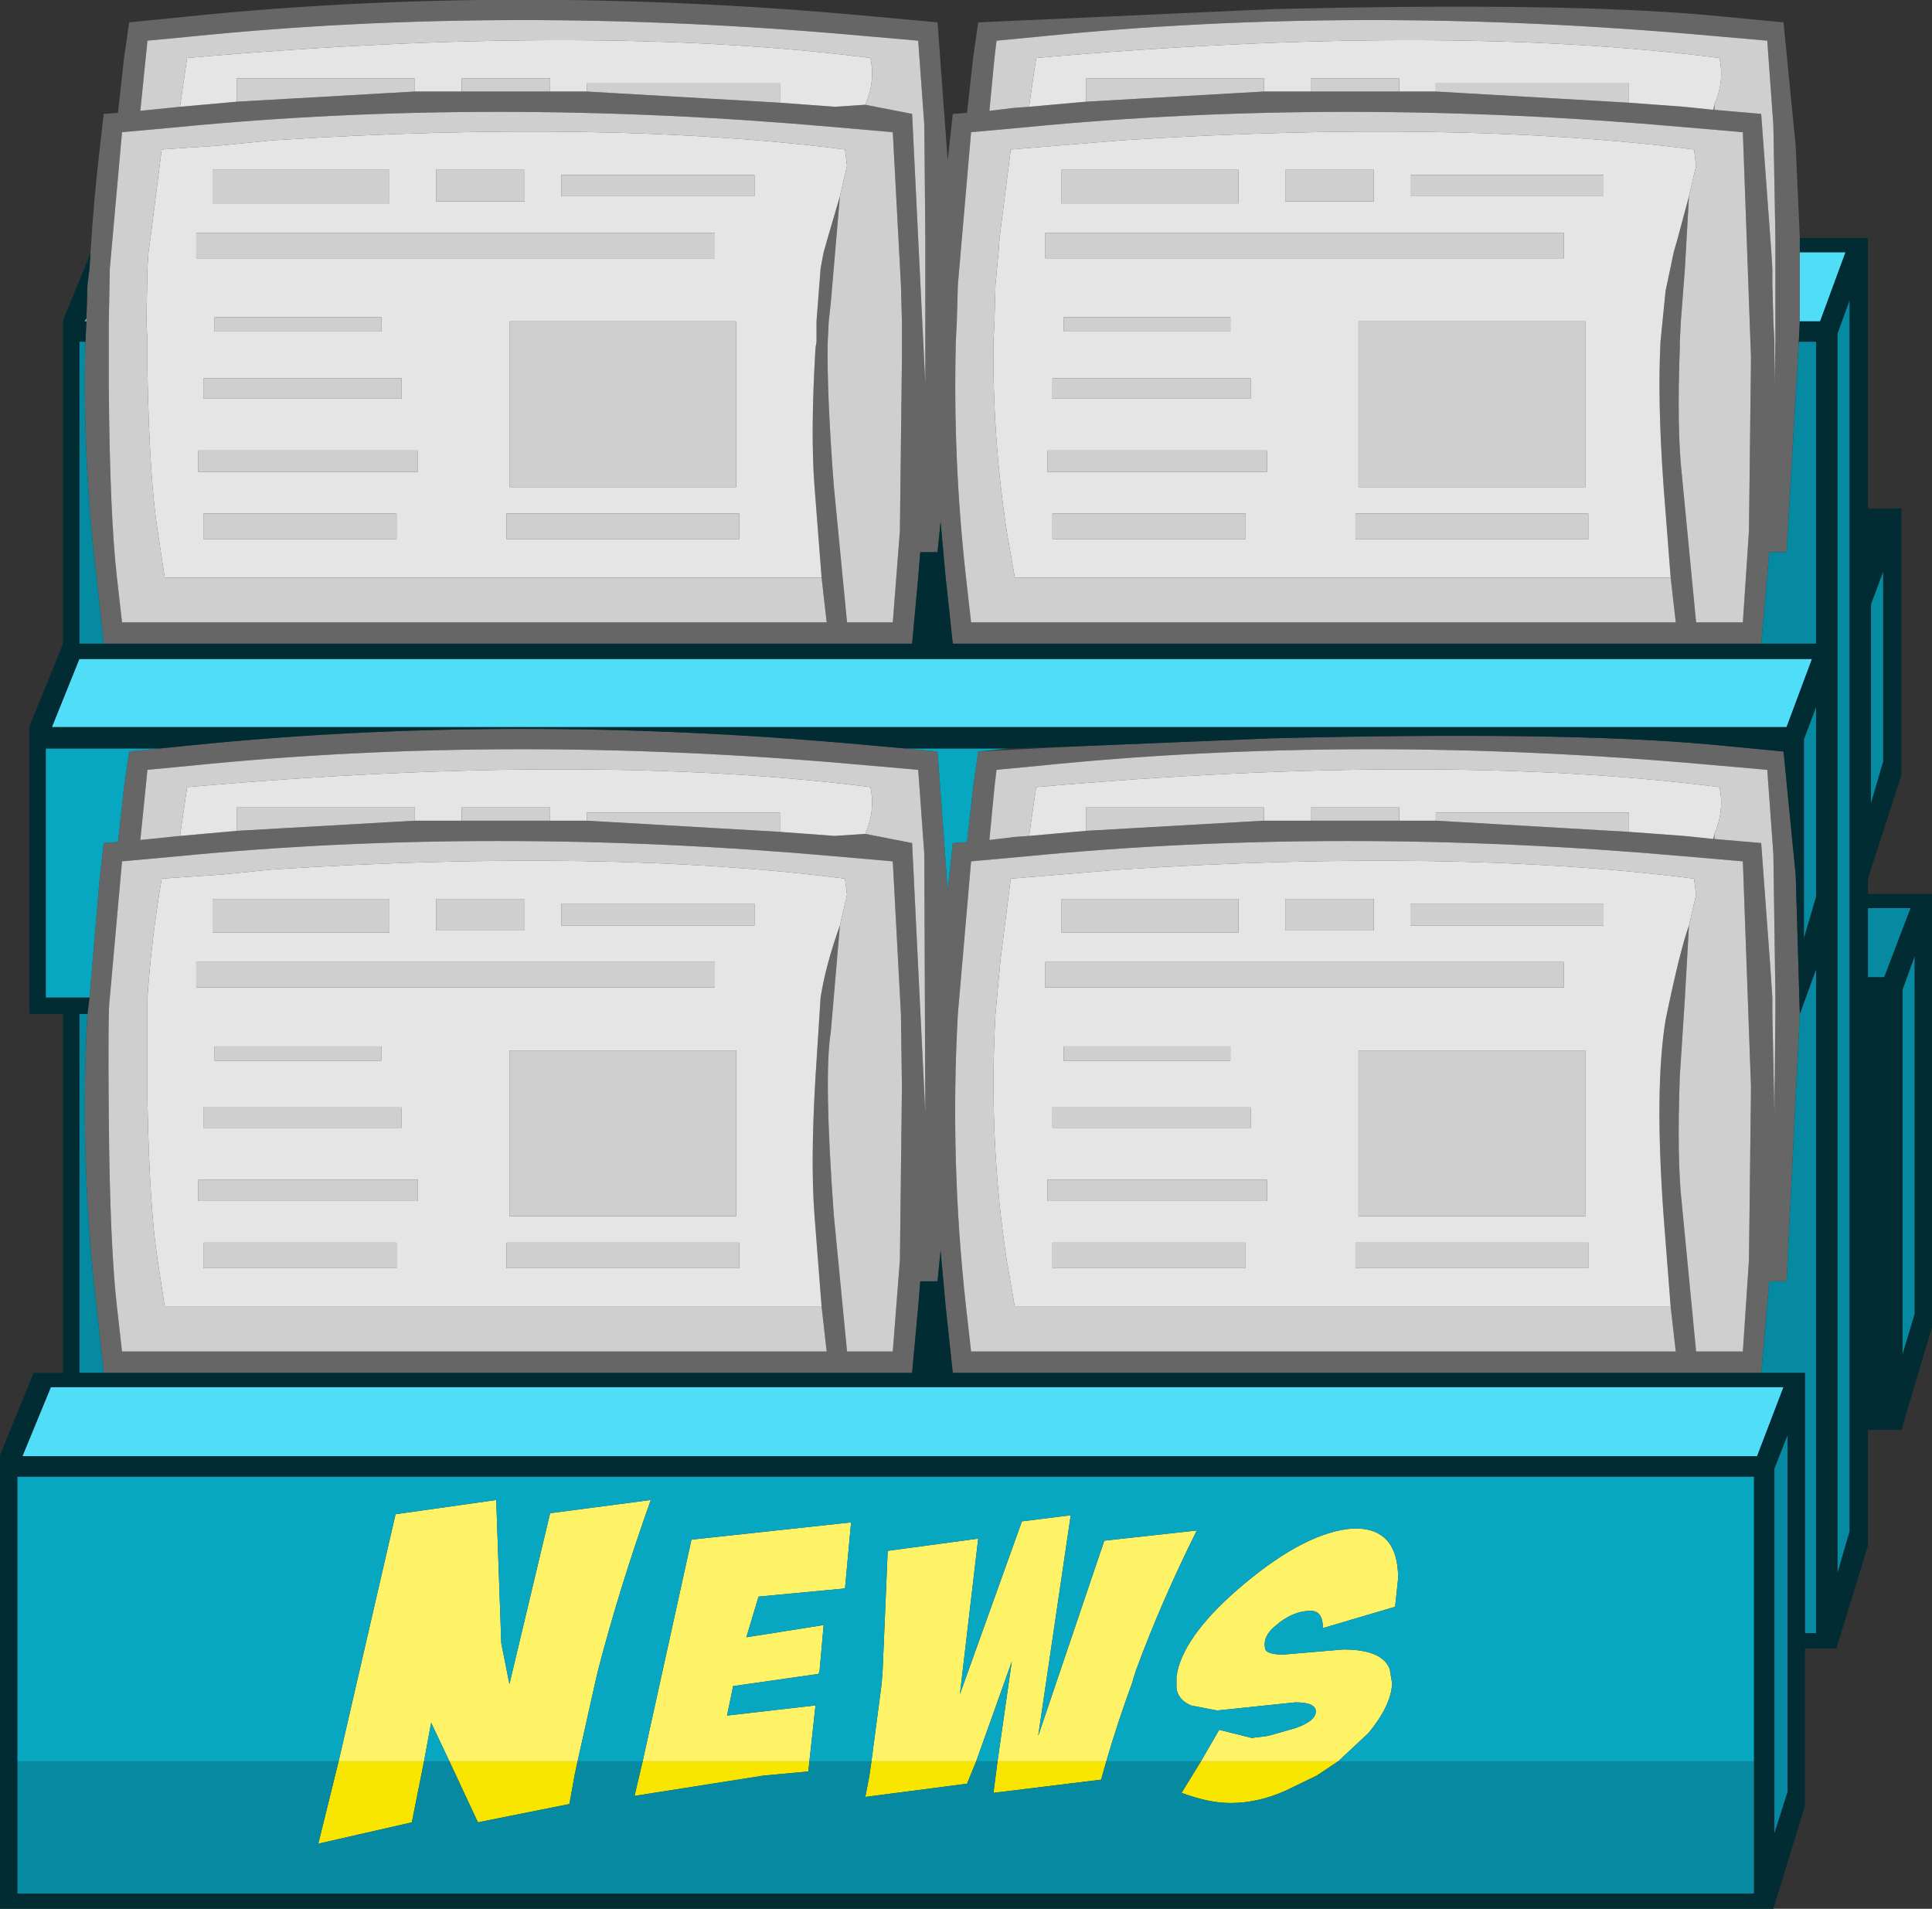 <?xml version="1.0" encoding="UTF-8" standalone="no"?>
<svg xmlns:ffdec="https://www.free-decompiler.com/flash" xmlns:xlink="http://www.w3.org/1999/xlink" ffdec:objectType="shape" height="93.85px" width="95.0px" xmlns="http://www.w3.org/2000/svg">
  <rect width="100%" height="100%" fill="#333333" stroke="none"/>
  <g transform="matrix(1.0, 0.0, 0.0, 1.0, 0.0, 93.85)">
    <path d="M80.1 -88.8 L82.8 -88.6 84.25 -88.45 84.3 -88.7 84.3 -88.45 86.6 -88.25 87.05 -82.15 87.1 -81.45 87.15 -80.65 87.15 -79.85 87.2 -78.05 87.25 -77.05 87.25 -74.95 87.3 -77.05 87.3 -78.05 87.3 -79.85 87.3 -80.65 87.3 -80.75 87.3 -81.45 87.3 -82.15 87.2 -87.7 86.9 -91.85 84.05 -92.1 Q66.8 -93.65 51.1 -92.05 L49.0 -91.85 48.9 -91.0 48.65 -88.4 49.9 -88.55 50.6 -88.6 53.4 -88.85 62.15 -89.35 64.45 -89.35 68.8 -89.35 70.6 -89.35 80.1 -88.8 M41.3 -84.2 L40.85 -78.95 40.75 -78.05 40.7 -77.05 Q40.65 -74.55 41.0 -69.95 L41.65 -63.25 43.9 -63.25 44.25 -67.75 44.35 -76.25 44.35 -77.05 44.35 -78.05 44.3 -79.85 43.9 -87.35 41.05 -87.6 Q24.1 -89.1 8.75 -87.6 L6.0 -87.35 5.4 -80.65 5.35 -78.05 5.35 -77.05 5.35 -74.75 Q5.4 -68.5 5.75 -65.45 L6.0 -63.25 40.65 -63.25 40.4 -65.45 40.05 -69.95 Q39.85 -72.55 40.1 -76.75 L40.15 -77.05 40.15 -78.05 40.35 -80.65 40.5 -81.45 40.7 -82.15 41.3 -84.2 M8.85 -88.6 L11.65 -88.85 20.4 -89.35 22.7 -89.35 27.05 -89.35 28.85 -89.35 38.35 -88.8 41.05 -88.6 42.55 -88.7 44.85 -88.25 45.5 -74.95 45.5 -77.05 45.5 -78.05 45.5 -81.45 45.5 -82.15 45.45 -87.7 45.15 -91.85 42.3 -92.1 Q25.05 -93.65 9.35 -92.05 L7.25 -91.85 6.9 -88.4 8.85 -88.6 M4.45 -81.4 Q4.6 -83.95 4.9 -86.5 L5.1 -88.25 5.8 -88.3 6.1 -91.0 6.35 -92.75 9.35 -93.05 Q25.05 -94.65 42.3 -93.1 L46.1 -92.75 46.6 -85.95 46.85 -88.25 47.55 -88.3 47.85 -91.0 48.1 -92.75 62.55 -93.4 Q76.85 -93.75 84.05 -93.1 L87.7 -92.75 88.3 -86.65 88.5 -82.15 88.5 -81.45 88.5 -79.85 88.5 -78.05 88.45 -77.05 87.85 -66.7 87.0 -66.7 86.6 -62.2 46.85 -62.2 46.5 -65.45 46.25 -68.2 46.1 -66.7 45.25 -66.7 45.15 -65.45 44.85 -62.2 5.1 -62.2 4.75 -65.45 Q4.05 -71.25 4.2 -77.05 L4.25 -78.05 4.25 -78.2 4.3 -79.85 4.4 -80.65 4.45 -81.4 M83.05 -84.2 L82.85 -80.65 82.65 -78.05 82.6 -77.05 82.6 -76.8 Q82.45 -72.7 82.7 -70.5 L83.4 -63.25 85.7 -63.25 86.0 -67.75 86.1 -76.25 85.7 -87.35 82.8 -87.6 Q65.9 -89.1 50.5 -87.6 L47.75 -87.35 47.1 -79.85 47.05 -78.05 47.0 -77.05 Q46.85 -71.25 47.5 -65.45 L47.75 -63.25 82.4 -63.25 82.15 -65.45 81.8 -69.95 Q81.5 -74.15 81.65 -77.05 L81.75 -78.05 81.9 -79.55 82.3 -81.45 82.5 -82.15 83.05 -84.2 M48.1 -56.9 L52.85 -57.15 62.55 -57.55 Q76.85 -57.9 84.05 -57.25 L87.7 -56.9 88.3 -50.8 88.5 -44.0 87.85 -30.85 87.0 -30.85 86.6 -26.35 46.85 -26.35 46.5 -29.6 46.25 -32.35 46.1 -30.85 45.25 -30.85 45.15 -29.6 44.85 -26.35 5.1 -26.35 4.75 -29.6 Q3.9 -36.8 4.3 -44.0 L4.4 -44.8 4.9 -50.65 5.1 -52.4 5.8 -52.45 6.1 -55.15 6.35 -56.9 7.85 -57.05 9.35 -57.2 Q25.05 -58.8 42.3 -57.25 L44.5 -57.05 46.1 -56.9 46.6 -50.1 46.85 -52.4 47.55 -52.45 47.85 -55.15 48.1 -56.9 M42.55 -52.85 L44.85 -52.4 45.5 -39.1 45.45 -51.85 45.15 -56.0 42.3 -56.25 Q25.05 -57.8 9.35 -56.2 L7.25 -56.0 6.9 -52.55 8.85 -52.75 11.65 -53.0 20.4 -53.5 22.7 -53.5 27.05 -53.5 28.85 -53.5 38.35 -52.95 41.05 -52.75 42.55 -52.85 M41.3 -48.35 L40.85 -43.1 Q40.5 -40.95 41.0 -34.1 L41.65 -27.4 43.9 -27.4 44.25 -31.9 44.35 -40.4 44.3 -44.0 43.9 -51.5 41.05 -51.75 Q24.1 -53.25 8.75 -51.75 L6.0 -51.5 5.4 -44.8 Q5.3 -44.3 5.35 -38.9 5.4 -32.65 5.75 -29.6 L6.0 -27.4 40.65 -27.4 40.4 -29.6 40.05 -34.1 Q39.85 -36.7 40.1 -40.9 L40.35 -44.8 Q40.6 -46.4 41.3 -48.35 M83.05 -48.35 L82.85 -44.8 82.6 -40.95 Q82.45 -36.85 82.7 -34.65 L83.4 -27.4 85.7 -27.4 86.0 -31.9 86.1 -40.4 85.7 -51.5 82.8 -51.75 Q65.9 -53.25 50.5 -51.75 L47.75 -51.5 47.1 -44.0 Q46.7 -36.8 47.5 -29.6 L47.75 -27.4 82.4 -27.4 82.15 -29.6 81.8 -34.1 Q81.35 -40.35 81.9 -43.7 82.6 -47.1 83.05 -48.35 M84.3 -52.85 L84.3 -52.6 86.6 -52.4 87.05 -46.3 87.15 -44.8 87.15 -44.0 87.25 -39.1 87.3 -44.0 87.3 -44.8 87.3 -44.9 87.2 -51.85 86.9 -56.0 84.05 -56.25 Q66.8 -57.8 51.1 -56.2 L49.0 -56.0 48.9 -55.15 48.65 -52.55 49.9 -52.7 50.6 -52.75 53.4 -53.0 62.15 -53.5 64.45 -53.5 68.8 -53.5 70.6 -53.5 80.1 -52.95 82.8 -52.75 84.25 -52.6 84.3 -52.85" fill="#666666" fill-rule="evenodd" stroke="none"/>
    <path d="M70.6 -89.35 L70.6 -89.75 80.1 -89.75 80.1 -88.8 70.6 -89.35 M84.3 -88.7 Q84.8 -89.85 84.55 -91.0 70.85 -92.75 50.95 -91.0 L50.6 -88.6 49.9 -88.55 48.65 -88.4 48.9 -91.0 49.0 -91.85 51.1 -92.05 Q66.8 -93.65 84.05 -92.1 L86.9 -91.85 87.2 -87.7 87.3 -82.15 87.3 -81.45 87.3 -80.75 87.3 -80.65 87.3 -79.85 87.3 -78.05 87.3 -77.05 87.25 -74.95 87.25 -77.05 87.2 -78.05 87.15 -79.85 87.15 -80.65 87.1 -81.45 87.05 -82.15 86.6 -88.25 84.3 -88.45 84.3 -88.7 M53.4 -88.85 L53.4 -90.0 62.15 -90.0 62.15 -89.35 53.4 -88.85 M64.45 -89.35 L64.45 -90.0 68.8 -90.0 68.8 -89.35 64.45 -89.35 M69.35 -85.25 L78.85 -85.25 78.85 -84.2 69.35 -84.2 69.35 -85.25 M60.9 -83.85 L52.2 -83.85 52.2 -85.5 60.9 -85.5 60.9 -83.85 M67.55 -83.95 L63.2 -83.95 63.2 -85.5 67.55 -85.5 67.55 -83.95 M76.9 -81.15 L51.4 -81.15 51.4 -82.4 76.9 -82.4 76.9 -81.15 M77.95 -78.05 L77.95 -69.9 66.8 -69.9 66.8 -78.05 77.95 -78.05 M40.4 -65.45 L40.65 -63.25 6.0 -63.25 5.75 -65.45 Q5.4 -68.5 5.35 -74.75 L5.35 -77.05 5.35 -78.05 5.4 -80.65 6.0 -87.35 8.75 -87.6 Q24.1 -89.1 41.05 -87.6 L43.9 -87.35 44.3 -79.85 44.35 -78.05 44.35 -77.05 44.35 -76.25 44.25 -67.75 43.9 -63.25 41.65 -63.25 41.0 -69.95 Q40.65 -74.55 40.7 -77.05 L40.75 -78.05 40.85 -78.95 41.3 -84.2 41.65 -85.7 41.55 -86.5 Q29.75 -88.0 13.4 -86.95 L10.9 -86.7 8.65 -86.55 7.95 -86.5 7.4 -82.15 7.3 -81.45 7.25 -80.65 7.2 -78.05 7.25 -77.05 7.25 -75.55 Q7.35 -70.3 7.75 -67.75 L8.1 -65.45 40.4 -65.45 M42.55 -88.7 Q43.05 -89.85 42.8 -91.0 29.1 -92.75 9.2 -91.0 L8.85 -88.6 6.9 -88.4 7.25 -91.85 9.35 -92.05 Q25.05 -93.65 42.3 -92.1 L45.15 -91.85 45.45 -87.7 45.5 -82.15 45.5 -81.45 45.5 -78.05 45.5 -77.05 45.5 -74.95 44.85 -88.25 42.55 -88.7 M11.65 -88.85 L11.65 -90.0 20.4 -90.0 20.4 -89.35 11.65 -88.85 M22.7 -89.35 L22.7 -90.0 27.05 -90.0 27.05 -89.35 22.7 -89.35 M28.85 -89.35 L28.85 -89.75 38.35 -89.75 38.35 -88.8 28.85 -89.35 M82.15 -65.45 L82.4 -63.25 47.75 -63.25 47.5 -65.45 Q46.85 -71.25 47.0 -77.05 L47.05 -78.05 47.1 -79.85 47.75 -87.35 50.5 -87.6 Q65.9 -89.1 82.8 -87.6 L85.7 -87.35 86.1 -76.25 86.0 -67.75 85.7 -63.25 83.4 -63.25 82.7 -70.5 Q82.45 -72.7 82.6 -76.8 L82.6 -77.05 82.65 -78.05 82.85 -80.65 83.05 -84.2 83.4 -85.7 83.3 -86.5 Q71.5 -88.0 55.15 -86.95 L49.7 -86.5 49.2 -82.55 49.15 -82.15 49.1 -81.45 48.95 -79.85 48.9 -78.05 48.85 -77.05 Q48.8 -72.35 49.5 -67.75 L49.9 -65.45 82.15 -65.45 M52.3 -78.25 L60.5 -78.25 60.5 -77.55 52.3 -77.55 52.3 -78.25 M51.5 -71.7 L62.3 -71.7 62.3 -70.65 51.5 -70.65 51.5 -71.7 M51.75 -68.6 L61.25 -68.6 61.25 -67.35 51.75 -67.35 51.75 -68.6 M8.85 -52.75 L6.9 -52.55 7.25 -56.0 9.35 -56.2 Q25.05 -57.8 42.3 -56.25 L45.15 -56.0 45.45 -51.85 45.5 -39.1 44.85 -52.4 42.55 -52.85 Q43.05 -54.0 42.8 -55.15 29.1 -56.9 9.2 -55.15 L8.85 -52.75 M38.35 -52.95 L28.85 -53.5 28.85 -53.9 38.35 -53.9 38.35 -52.95 M27.05 -53.5 L22.7 -53.5 22.7 -54.15 27.05 -54.15 27.05 -53.5 M20.4 -53.5 L11.65 -53.0 11.65 -54.15 20.4 -54.15 20.4 -53.5 M41.3 -48.35 L41.65 -49.85 41.55 -50.65 Q29.75 -52.15 13.4 -51.1 L10.9 -50.85 8.65 -50.7 7.95 -50.65 Q7.45 -47.7 7.25 -44.8 L7.25 -39.7 Q7.35 -34.45 7.75 -31.9 L8.1 -29.6 40.4 -29.6 40.65 -27.4 6.0 -27.4 5.75 -29.6 Q5.4 -32.65 5.35 -38.9 5.3 -44.3 5.4 -44.8 L6.0 -51.5 8.75 -51.75 Q24.1 -53.25 41.05 -51.75 L43.9 -51.5 44.3 -44.0 44.35 -40.4 44.25 -31.9 43.9 -27.4 41.65 -27.4 41.0 -34.1 Q40.5 -40.95 40.85 -43.1 L41.3 -48.35 M82.15 -29.6 L82.4 -27.4 47.75 -27.4 47.5 -29.6 Q46.7 -36.8 47.1 -44.0 L47.75 -51.5 50.5 -51.75 Q65.9 -53.25 82.8 -51.75 L85.7 -51.5 86.1 -40.4 86.0 -31.9 85.7 -27.4 83.4 -27.4 82.7 -34.65 Q82.45 -36.85 82.6 -40.95 L82.85 -44.8 83.05 -48.35 83.4 -49.85 83.3 -50.65 Q71.5 -52.15 55.15 -51.1 L49.7 -50.65 49.2 -46.7 48.95 -44.0 Q48.6 -37.85 49.5 -31.9 L49.9 -29.6 82.15 -29.6 M50.6 -52.75 L49.9 -52.7 48.65 -52.55 48.9 -55.15 49.0 -56.0 51.1 -56.2 Q66.8 -57.8 84.05 -56.25 L86.9 -56.0 87.2 -51.85 87.3 -44.9 87.3 -44.8 87.3 -44.0 87.25 -39.1 87.15 -44.0 87.15 -44.8 87.05 -46.3 86.6 -52.4 84.3 -52.6 84.3 -52.85 Q84.8 -54.0 84.55 -55.15 70.85 -56.9 50.95 -55.15 L50.6 -52.75 M80.1 -52.95 L70.6 -53.5 70.6 -53.9 80.1 -53.9 80.1 -52.95 M68.8 -53.5 L64.45 -53.5 64.45 -54.15 68.8 -54.15 68.8 -53.5 M62.15 -53.5 L53.4 -53.0 53.4 -54.15 62.15 -54.15 62.15 -53.5 M78.1 -67.35 L66.65 -67.35 66.65 -68.6 78.1 -68.6 78.1 -67.35 M67.55 -49.65 L67.55 -48.1 63.2 -48.1 63.2 -49.65 67.55 -49.65 M51.75 -74.25 L51.75 -75.25 61.5 -75.25 61.5 -74.25 51.75 -74.25 M60.9 -49.65 L60.9 -48.0 52.2 -48.0 52.2 -49.65 60.9 -49.65 M27.6 -85.25 L37.1 -85.25 37.1 -84.2 27.6 -84.2 27.6 -85.25 M25.8 -83.95 L21.45 -83.95 21.45 -85.5 25.8 -85.5 25.8 -83.95 M35.15 -81.15 L9.65 -81.15 9.65 -82.4 35.15 -82.4 35.15 -81.15 M36.2 -78.05 L36.2 -69.9 25.05 -69.9 25.05 -78.05 36.2 -78.05 M18.75 -77.55 L10.55 -77.55 10.55 -78.25 18.75 -78.25 18.75 -77.55 M10.45 -85.5 L19.15 -85.5 19.15 -83.85 10.45 -83.85 10.45 -85.5 M19.75 -75.25 L19.75 -74.25 10.0 -74.25 10.0 -75.25 19.75 -75.25 M19.5 -67.35 L10.0 -67.35 10.0 -68.6 19.5 -68.6 19.5 -67.35 M9.75 -71.7 L20.55 -71.7 20.55 -70.65 9.75 -70.65 9.75 -71.7 M19.15 -49.65 L19.15 -48.0 10.45 -48.0 10.45 -49.65 19.15 -49.65 M36.35 -67.35 L24.9 -67.35 24.9 -68.6 36.35 -68.6 36.35 -67.35 M25.8 -49.65 L25.8 -48.1 21.45 -48.1 21.45 -49.65 25.8 -49.65 M37.1 -48.35 L27.6 -48.35 27.6 -49.4 37.1 -49.4 37.1 -48.35 M35.15 -45.3 L9.65 -45.3 9.65 -46.55 35.15 -46.55 35.15 -45.3 M20.55 -34.8 L9.75 -34.8 9.75 -35.85 20.55 -35.85 20.55 -34.8 M24.9 -32.75 L36.35 -32.75 36.35 -31.5 24.9 -31.5 24.9 -32.75 M36.2 -34.05 L25.05 -34.05 25.05 -42.2 36.2 -42.2 36.2 -34.05 M19.75 -38.4 L10.0 -38.4 10.0 -39.4 19.75 -39.4 19.75 -38.4 M18.75 -42.4 L18.75 -41.7 10.55 -41.7 10.55 -42.4 18.75 -42.4 M10.0 -32.75 L19.5 -32.75 19.5 -31.5 10.0 -31.5 10.0 -32.75 M76.9 -45.3 L51.4 -45.3 51.4 -46.55 76.9 -46.55 76.9 -45.3 M78.85 -48.35 L69.35 -48.35 69.35 -49.4 78.85 -49.4 78.85 -48.35 M61.5 -38.4 L51.75 -38.4 51.75 -39.4 61.5 -39.4 61.5 -38.4 M66.65 -32.75 L78.1 -32.75 78.1 -31.5 66.65 -31.5 66.65 -32.75 M61.25 -31.5 L51.75 -31.5 51.75 -32.75 61.25 -32.75 61.25 -31.5 M62.3 -34.8 L51.5 -34.8 51.5 -35.85 62.3 -35.85 62.3 -34.8 M66.8 -42.2 L77.95 -42.2 77.95 -34.05 66.8 -34.05 66.8 -42.2 M52.3 -41.7 L52.3 -42.4 60.5 -42.4 60.5 -41.7 52.3 -41.7" fill="#cfcfcf" fill-rule="evenodd" stroke="none"/>
    <path d="M80.1 -88.8 L80.1 -89.75 70.6 -89.75 70.6 -89.35 68.8 -89.35 68.8 -90.0 64.45 -90.0 64.45 -89.35 62.15 -89.35 62.15 -90.0 53.4 -90.0 53.4 -88.85 50.6 -88.6 50.95 -91.0 Q70.85 -92.75 84.55 -91.0 84.8 -89.85 84.3 -88.7 L84.25 -88.45 82.8 -88.6 80.1 -88.8 M77.95 -78.05 L66.8 -78.05 66.8 -69.9 77.95 -69.9 77.95 -78.05 M76.9 -81.15 L76.9 -82.4 51.4 -82.4 51.4 -81.15 76.9 -81.15 M67.55 -83.95 L67.55 -85.5 63.2 -85.5 63.2 -83.95 67.55 -83.95 M60.9 -83.85 L60.9 -85.5 52.2 -85.5 52.2 -83.85 60.9 -83.85 M69.35 -85.25 L69.35 -84.2 78.85 -84.2 78.85 -85.25 69.35 -85.25 M40.4 -65.45 L8.1 -65.45 7.75 -67.75 Q7.35 -70.3 7.25 -75.55 L7.25 -77.05 7.2 -78.05 7.25 -80.65 7.3 -81.45 7.4 -82.15 7.95 -86.5 8.65 -86.55 10.9 -86.7 13.4 -86.95 Q29.75 -88.0 41.55 -86.5 L41.65 -85.7 41.3 -84.2 40.7 -82.15 40.5 -81.45 40.35 -80.65 40.15 -78.05 40.15 -77.05 40.1 -76.75 Q39.85 -72.55 40.05 -69.95 L40.4 -65.45 M8.85 -88.6 L9.2 -91.0 Q29.1 -92.75 42.8 -91.0 43.05 -89.85 42.55 -88.7 L41.05 -88.6 38.35 -88.8 38.35 -89.75 28.85 -89.75 28.85 -89.35 27.05 -89.35 27.05 -90.0 22.7 -90.0 22.7 -89.35 20.4 -89.35 20.4 -90.0 11.65 -90.0 11.65 -88.85 8.85 -88.6 M82.15 -65.45 L49.9 -65.45 49.5 -67.75 Q48.8 -72.35 48.85 -77.05 L48.9 -78.05 48.95 -79.85 49.1 -81.45 49.15 -82.15 49.2 -82.55 49.7 -86.5 55.15 -86.95 Q71.5 -88.0 83.3 -86.5 L83.4 -85.7 83.05 -84.2 82.5 -82.15 82.3 -81.45 81.9 -79.55 81.75 -78.05 81.65 -77.05 Q81.5 -74.15 81.8 -69.95 L82.15 -65.45 M51.75 -68.6 L51.75 -67.35 61.25 -67.35 61.25 -68.6 51.75 -68.6 M51.5 -71.7 L51.5 -70.65 62.3 -70.65 62.3 -71.7 51.5 -71.7 M52.3 -78.25 L52.3 -77.55 60.5 -77.55 60.5 -78.25 52.3 -78.25 M42.55 -52.85 L41.05 -52.75 38.35 -52.95 38.35 -53.9 28.85 -53.9 28.85 -53.5 27.05 -53.5 27.05 -54.15 22.7 -54.15 22.7 -53.5 20.4 -53.5 20.4 -54.15 11.65 -54.15 11.65 -53.0 8.85 -52.75 9.2 -55.15 Q29.1 -56.9 42.8 -55.15 43.05 -54.0 42.55 -52.85 M40.4 -29.6 L8.1 -29.6 7.75 -31.9 Q7.35 -34.45 7.25 -39.7 L7.25 -44.8 Q7.45 -47.7 7.95 -50.65 L8.65 -50.7 10.9 -50.85 13.4 -51.1 Q29.75 -52.15 41.55 -50.65 L41.65 -49.85 41.3 -48.35 Q40.6 -46.4 40.35 -44.8 L40.1 -40.9 Q39.85 -36.7 40.05 -34.1 L40.4 -29.6 M82.15 -29.6 L49.9 -29.6 49.5 -31.9 Q48.6 -37.85 48.95 -44.0 L49.2 -46.7 49.7 -50.65 55.15 -51.1 Q71.5 -52.15 83.3 -50.65 L83.4 -49.85 83.05 -48.35 Q82.6 -47.1 81.9 -43.7 81.35 -40.35 81.8 -34.1 L82.15 -29.6 M84.3 -52.85 L84.25 -52.6 82.8 -52.75 80.1 -52.95 80.1 -53.9 70.6 -53.9 70.6 -53.5 68.8 -53.5 68.8 -54.15 64.45 -54.15 64.45 -53.5 62.15 -53.5 62.15 -54.15 53.4 -54.15 53.4 -53.0 50.6 -52.75 50.95 -55.15 Q70.85 -56.9 84.55 -55.15 84.8 -54.0 84.3 -52.85 M51.75 -74.25 L61.5 -74.25 61.5 -75.25 51.75 -75.25 51.75 -74.25 M67.55 -49.65 L63.2 -49.65 63.2 -48.1 67.55 -48.1 67.55 -49.65 M78.1 -67.35 L78.1 -68.6 66.65 -68.6 66.65 -67.35 78.1 -67.35 M60.9 -49.65 L52.2 -49.65 52.2 -48.0 60.9 -48.0 60.9 -49.65 M36.2 -78.05 L25.05 -78.05 25.05 -69.9 36.2 -69.9 36.2 -78.05 M35.15 -81.15 L35.15 -82.4 9.65 -82.4 9.65 -81.15 35.15 -81.15 M25.8 -83.95 L25.8 -85.5 21.45 -85.5 21.45 -83.95 25.8 -83.95 M27.6 -85.25 L27.6 -84.2 37.1 -84.2 37.1 -85.25 27.6 -85.25 M9.75 -71.7 L9.75 -70.65 20.55 -70.65 20.55 -71.7 9.75 -71.7 M19.5 -67.35 L19.5 -68.6 10.0 -68.6 10.0 -67.35 19.5 -67.35 M19.75 -75.25 L10.0 -75.25 10.0 -74.25 19.75 -74.25 19.75 -75.25 M10.45 -85.5 L10.45 -83.85 19.15 -83.85 19.15 -85.5 10.45 -85.5 M18.75 -77.55 L18.75 -78.25 10.55 -78.25 10.55 -77.55 18.75 -77.55 M25.8 -49.65 L21.45 -49.65 21.45 -48.1 25.8 -48.1 25.8 -49.65 M36.35 -67.35 L36.35 -68.6 24.9 -68.6 24.9 -67.35 36.35 -67.35 M19.15 -49.65 L10.45 -49.65 10.45 -48.0 19.15 -48.0 19.15 -49.65 M18.75 -42.4 L10.55 -42.4 10.55 -41.7 18.75 -41.7 18.75 -42.4 M19.75 -38.4 L19.75 -39.4 10.0 -39.4 10.0 -38.4 19.75 -38.4 M36.2 -34.05 L36.2 -42.2 25.05 -42.2 25.05 -34.05 36.2 -34.05 M24.9 -32.75 L24.9 -31.5 36.35 -31.5 36.35 -32.75 24.9 -32.75 M20.55 -34.8 L20.55 -35.85 9.75 -35.85 9.75 -34.8 20.55 -34.8 M35.15 -45.3 L35.15 -46.55 9.65 -46.55 9.65 -45.3 35.15 -45.3 M37.1 -48.35 L37.1 -49.4 27.6 -49.4 27.6 -48.35 37.1 -48.35 M10.0 -32.75 L10.0 -31.5 19.5 -31.5 19.5 -32.75 10.0 -32.75 M52.3 -41.7 L60.5 -41.7 60.5 -42.4 52.3 -42.4 52.3 -41.7 M66.8 -42.2 L66.8 -34.05 77.95 -34.05 77.95 -42.2 66.8 -42.2 M62.3 -34.8 L62.3 -35.85 51.5 -35.85 51.5 -34.8 62.3 -34.8 M61.25 -31.5 L61.25 -32.75 51.75 -32.75 51.75 -31.5 61.25 -31.5 M66.65 -32.75 L66.65 -31.5 78.1 -31.5 78.1 -32.75 66.65 -32.75 M61.5 -38.4 L61.5 -39.4 51.75 -39.4 51.75 -38.4 61.5 -38.4 M78.85 -48.35 L78.85 -49.4 69.35 -49.4 69.35 -48.35 78.85 -48.35 M76.9 -45.3 L76.9 -46.55 51.4 -46.55 51.4 -45.3 76.9 -45.3" fill="#e5e5e5" fill-rule="evenodd" stroke="none"/>
    <path d="M16.65 -7.25 L19.45 -19.4 24.4 -20.1 24.65 -13.05 25.05 -11.05 27.05 -19.45 32.0 -20.1 Q30.45 -15.75 29.4 -11.7 L29.25 -11.05 28.4 -7.25 22.1 -7.25 21.2 -9.15 20.85 -7.25 16.65 -7.25 M31.6 -7.25 L34.0 -18.15 41.85 -19.0 41.55 -15.75 37.3 -15.35 36.7 -13.35 40.5 -13.95 40.3 -11.7 40.25 -11.55 36.05 -10.95 35.75 -9.5 40.1 -10.0 39.8 -7.25 31.6 -7.25 M42.85 -7.25 L43.35 -11.05 43.4 -11.7 43.65 -17.6 48.1 -18.2 47.2 -10.55 50.25 -19.05 52.65 -19.35 51.05 -8.5 54.3 -18.1 58.85 -18.6 Q57.1 -15.1 55.85 -11.7 L55.65 -11.05 Q54.95 -9.15 54.4 -7.25 L49.05 -7.25 49.75 -12.15 48.0 -7.25 42.85 -7.25 M59.05 -7.25 L59.95 -8.8 61.55 -8.4 62.35 -8.5 63.75 -8.9 Q64.7 -9.25 64.7 -9.7 64.7 -10.15 63.7 -10.15 L59.85 -9.75 58.55 -10.0 Q57.8 -10.35 57.85 -11.05 L57.85 -11.4 57.9 -11.7 Q58.35 -13.6 61.15 -15.95 64.25 -18.55 66.55 -18.7 68.75 -18.75 68.75 -16.25 L68.6 -14.85 65.05 -13.8 Q65.05 -14.65 64.45 -14.65 63.55 -14.65 62.7 -13.9 62.1 -13.4 62.2 -12.85 62.2 -12.5 63.1 -12.5 L66.05 -12.75 Q68.0 -12.75 68.35 -11.75 L68.35 -11.7 68.45 -11.1 68.45 -11.05 Q68.4 -10.0 67.3 -8.65 L65.8 -7.25 59.05 -7.25" fill="#fef266" fill-rule="evenodd" stroke="none"/>
    <path d="M20.85 -7.25 L20.25 -4.25 15.65 -3.2 16.65 -7.25 20.85 -7.25 M28.4 -7.25 L28.25 -6.55 28.0 -5.15 23.5 -4.25 22.1 -7.25 28.4 -7.25 M39.8 -7.25 L39.75 -6.75 37.55 -6.55 31.2 -5.55 31.6 -7.25 39.8 -7.25 M49.05 -7.25 L54.4 -7.25 54.2 -6.55 54.15 -6.35 48.85 -5.7 49.05 -7.25 M48.0 -7.25 L47.55 -6.15 42.55 -5.5 42.75 -6.55 42.85 -7.25 48.0 -7.25 M65.8 -7.25 L64.75 -6.55 63.2 -5.8 Q61.85 -5.2 60.5 -5.2 59.45 -5.2 58.1 -5.7 L59.05 -7.25 65.8 -7.25" fill="#f8e601" fill-rule="evenodd" stroke="none"/>
    <path d="M4.25 -78.2 L4.25 -78.05 4.15 -78.05 4.25 -78.2 M88.5 -78.05 L88.5 -79.85 88.5 -81.45 90.75 -81.45 89.5 -78.05 88.5 -78.05 M3.9 -61.45 L89.1 -61.45 87.85 -58.1 2.55 -58.1 3.9 -61.45 M2.5 -25.65 L87.7 -25.65 86.4 -22.25 1.1 -22.25 2.5 -25.65" fill="#4fddf7" fill-rule="evenodd" stroke="none"/>
    <path d="M49.6 -57.05 L48.1 -56.9 47.85 -55.15 47.55 -52.45 46.85 -52.4 46.6 -50.1 46.1 -56.9 44.5 -57.05 49.6 -57.05 M7.85 -57.05 L6.35 -56.9 6.1 -55.15 5.8 -52.45 5.1 -52.4 4.9 -50.65 4.4 -44.8 2.25 -44.8 2.25 -57.05 7.85 -57.05 M16.65 -7.25 L0.85 -7.25 0.85 -21.25 86.25 -21.25 86.25 -7.25 65.8 -7.25 67.3 -8.65 Q68.4 -10.0 68.45 -11.05 L68.45 -11.1 68.35 -11.7 68.35 -11.75 Q68.0 -12.75 66.05 -12.75 L63.1 -12.5 Q62.2 -12.5 62.2 -12.85 62.1 -13.4 62.7 -13.9 63.55 -14.65 64.45 -14.65 65.05 -14.65 65.05 -13.8 L68.6 -14.85 68.75 -16.25 Q68.75 -18.75 66.55 -18.7 64.25 -18.55 61.15 -15.95 58.35 -13.6 57.9 -11.7 L57.85 -11.4 57.85 -11.05 Q57.8 -10.35 58.55 -10.0 L59.85 -9.75 63.7 -10.15 Q64.7 -10.15 64.7 -9.7 64.7 -9.25 63.75 -8.9 L62.35 -8.5 61.55 -8.4 59.95 -8.8 59.05 -7.25 54.4 -7.25 Q54.95 -9.15 55.65 -11.05 L55.85 -11.7 Q57.1 -15.1 58.85 -18.6 L54.3 -18.1 51.05 -8.5 52.65 -19.35 50.25 -19.05 47.2 -10.55 48.1 -18.2 43.65 -17.6 43.4 -11.7 43.35 -11.05 42.85 -7.25 39.8 -7.25 40.1 -10.0 35.75 -9.5 36.05 -10.95 40.25 -11.55 40.3 -11.7 40.5 -13.95 36.7 -13.35 37.3 -15.35 41.55 -15.75 41.85 -19.0 34.0 -18.15 31.6 -7.25 28.4 -7.25 29.25 -11.05 29.4 -11.7 Q30.45 -15.75 32.0 -20.1 L27.05 -19.45 25.05 -11.05 24.65 -13.05 24.4 -20.1 19.45 -19.4 16.65 -7.25 M20.85 -7.25 L21.2 -9.15 22.1 -7.25 20.85 -7.25 M48.0 -7.25 L49.75 -12.15 49.05 -7.25 48.0 -7.25" fill="#07a7c2" fill-rule="evenodd" stroke="none"/>
    <path d="M4.2 -77.05 Q4.05 -71.25 4.75 -65.45 L5.1 -62.2 3.9 -62.2 3.9 -77.05 4.2 -77.05 M86.6 -62.2 L87.0 -66.7 87.85 -66.7 88.45 -77.05 89.3 -77.05 89.3 -62.2 86.6 -62.2 M4.3 -44.0 Q3.9 -36.8 4.75 -29.6 L5.1 -26.35 3.9 -26.35 3.9 -44.0 4.3 -44.0 M86.6 -26.35 L87.0 -30.85 87.85 -30.85 88.5 -44.0 89.3 -46.2 89.3 -13.55 88.75 -13.55 88.75 -26.35 86.6 -26.35 M0.85 -7.25 L16.65 -7.25 15.65 -3.2 20.25 -4.25 20.85 -7.25 22.1 -7.25 23.5 -4.25 28.0 -5.15 28.25 -6.55 28.4 -7.25 31.6 -7.25 31.2 -5.55 37.55 -6.55 39.75 -6.75 39.8 -7.25 42.85 -7.25 42.75 -6.55 42.55 -5.5 47.55 -6.15 48.0 -7.25 49.05 -7.25 48.85 -5.7 54.15 -6.35 54.2 -6.55 54.4 -7.25 59.05 -7.25 58.1 -5.7 Q59.45 -5.2 60.5 -5.2 61.85 -5.2 63.2 -5.8 L64.75 -6.55 65.8 -7.25 86.25 -7.25 86.25 -0.75 0.85 -0.75 0.85 -7.25 M90.95 -79.1 L90.95 -18.55 90.35 -16.5 90.35 -77.45 90.95 -79.1 M92.6 -65.75 L92.6 -56.4 92.0 -54.35 92.0 -64.15 92.6 -65.75 M89.3 -59.1 L89.3 -49.75 88.7 -47.7 88.7 -57.5 89.3 -59.1 M94.15 -46.85 L94.15 -29.25 93.55 -27.25 93.55 -45.2 94.15 -46.85 M91.85 -49.2 L93.95 -49.2 92.65 -45.8 91.85 -45.8 91.85 -49.2 M87.9 -23.3 L87.9 -5.75 87.25 -3.7 87.25 -21.65 87.9 -23.3" fill="#068aa2" fill-rule="evenodd" stroke="none"/>
    <path d="M4.45 -81.4 L4.4 -80.65 4.3 -79.85 4.25 -78.2 4.15 -78.05 4.25 -78.05 4.2 -77.05 3.9 -77.05 3.9 -62.2 5.1 -62.2 44.85 -62.2 45.15 -65.45 45.25 -66.7 46.1 -66.7 46.25 -68.2 46.5 -65.45 46.85 -62.2 86.6 -62.2 89.3 -62.2 89.3 -77.05 88.45 -77.05 88.5 -78.05 89.5 -78.05 90.75 -81.45 88.5 -81.45 88.5 -82.15 91.85 -82.15 91.85 -68.85 93.5 -68.85 93.5 -55.75 91.85 -50.65 91.85 -49.9 95.0 -49.9 95.0 -28.6 93.5 -23.55 91.85 -23.55 91.85 -17.85 90.3 -12.8 88.75 -12.8 88.75 -5.05 87.2 0.0 0.0 0.0 0.0 -5.35 0.0 -9.8 0.0 -22.3 1.65 -26.35 3.1 -26.35 3.1 -29.45 3.1 -44.0 1.45 -44.0 1.45 -58.15 3.1 -62.2 3.1 -74.2 3.1 -78.1 4.45 -81.4 M52.85 -57.15 L49.6 -57.05 44.5 -57.05 42.3 -57.25 Q25.05 -58.8 9.35 -57.2 L7.85 -57.05 2.25 -57.05 2.25 -44.8 4.4 -44.8 4.3 -44.0 3.9 -44.0 3.9 -26.35 5.1 -26.35 44.85 -26.35 45.15 -29.6 45.25 -30.85 46.1 -30.85 46.25 -32.35 46.5 -29.6 46.85 -26.35 86.6 -26.35 88.75 -26.35 88.75 -13.55 89.3 -13.55 89.3 -46.2 88.5 -44.0 88.3 -50.8 87.7 -56.9 84.05 -57.25 Q76.85 -57.9 62.55 -57.55 L52.85 -57.15 M3.9 -61.45 L2.55 -58.1 87.85 -58.1 89.1 -61.45 3.9 -61.45 M86.25 -7.25 L86.25 -21.25 0.85 -21.25 0.85 -7.25 0.85 -0.75 86.25 -0.75 86.25 -7.25 M2.5 -25.65 L1.1 -22.25 86.4 -22.25 87.7 -25.65 2.5 -25.65 M91.85 -49.2 L91.85 -45.8 92.65 -45.8 93.95 -49.2 91.85 -49.2 M94.15 -46.85 L93.55 -45.2 93.55 -27.25 94.15 -29.25 94.15 -46.85 M89.3 -59.1 L88.7 -57.5 88.7 -47.7 89.3 -49.75 89.3 -59.1 M92.6 -65.75 L92.0 -64.15 92.0 -54.35 92.6 -56.4 92.6 -65.75 M90.95 -79.1 L90.35 -77.45 90.35 -16.5 90.95 -18.55 90.95 -79.1 M87.9 -23.3 L87.25 -21.65 87.25 -3.7 87.9 -5.75 87.9 -23.3" fill="#022c33" fill-rule="evenodd" stroke="none"/>
  </g>
</svg>
